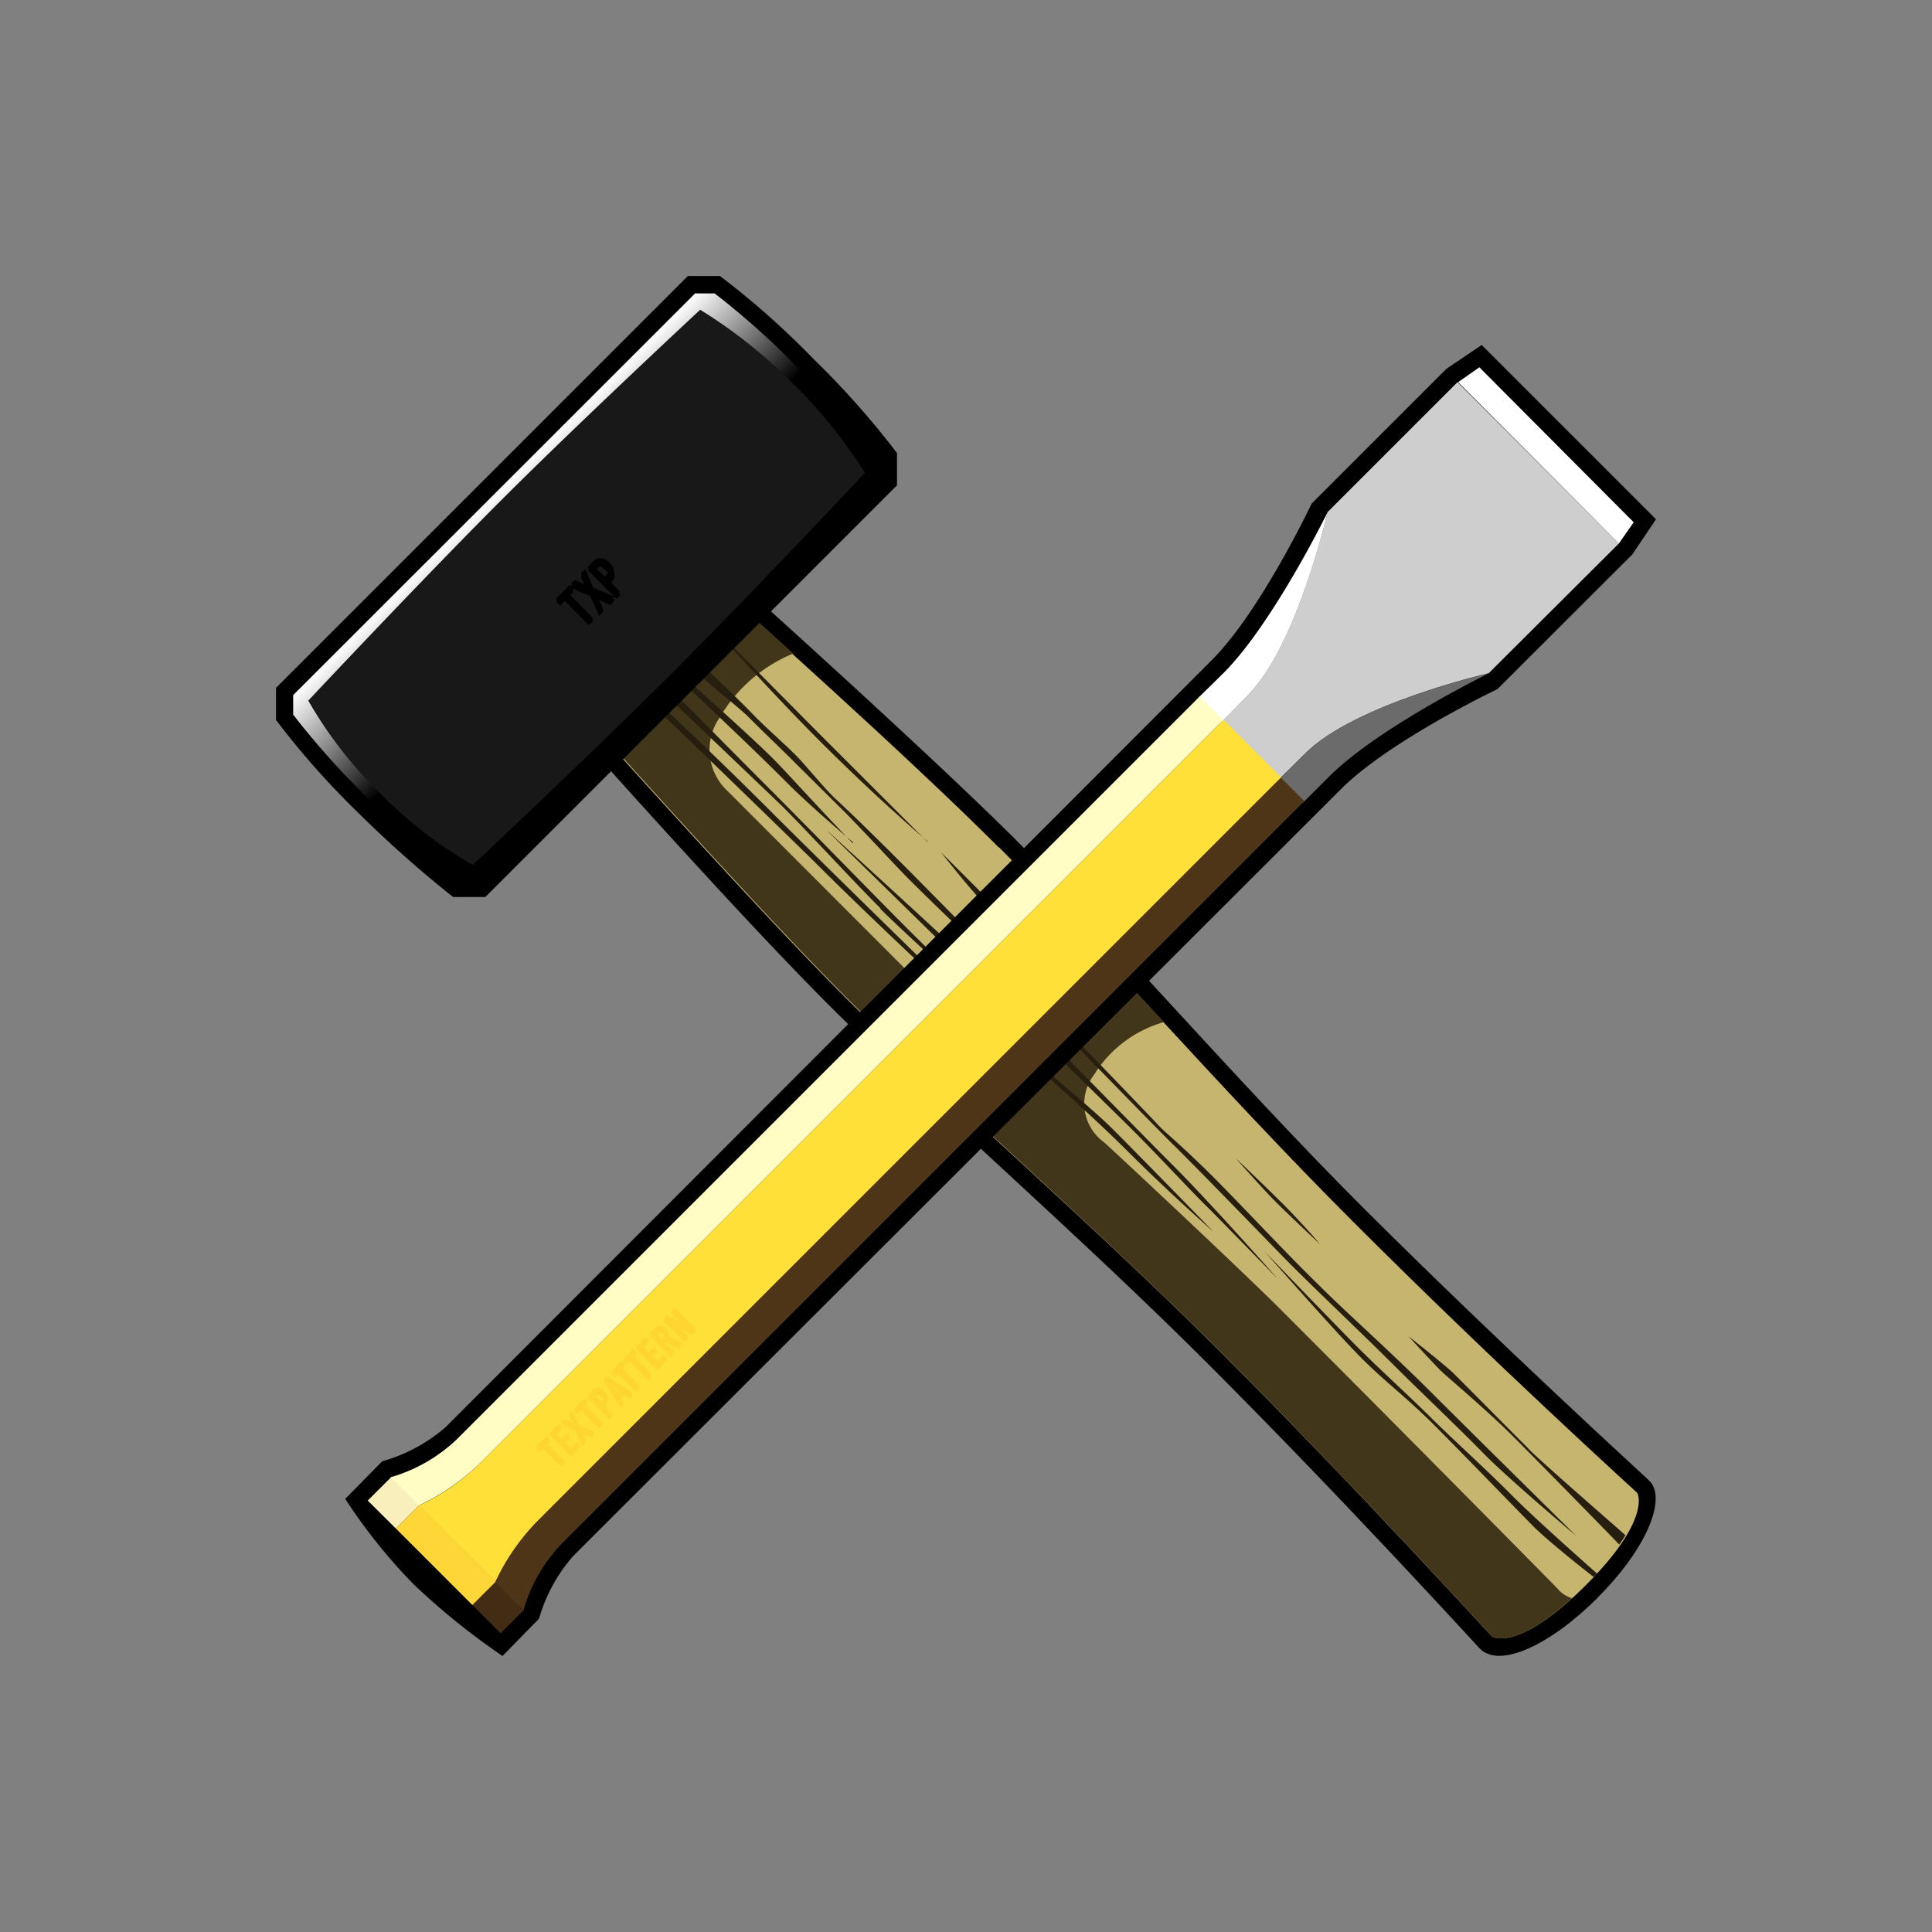 <svg xmlns="http://www.w3.org/2000/svg" width="91" height="91"><rect width="100%" height="100%" fill="#808080" stroke="none"/><defs><linearGradient id="a" x1="23.27" y1="23.7" x2="31.98" y2="32.4" gradientTransform="translate(0 -.42)" gradientUnits="userSpaceOnUse"><stop offset="0" stop-color="#fff"/><stop offset=".5"/></linearGradient></defs><path d="M75.25 75.26c-2.27 2.26-4.62 3.32-5.54 2.4-.17-.17-6.08-6.68-12.78-13.39-6.08-6.08-13.2-12.27-17.6-16.64S27.65 35.06 27.64 35.05l-.48-.55 3.54-3.85 3.79-3.48.55.48s8.2 7.35 12.59 11.69 10.55 11.52 16.63 17.6C71 63.65 77.41 69.47 77.7 69.76c.79.8-.07 3.11-2.45 5.49z"/><path d="M47.05 39.92C42.7 35.56 34.5 28.26 34.5 28.26l-3.26 3-3 3.26s7.31 8.2 11.66 12.55 11.5 10.52 17.6 16.62C64.21 70.41 70.17 77 70.28 77.08s1.36.63 4.4-2.4 2.5-4.3 2.43-4.37-6.71-6.09-13.42-12.81c-6.11-6.1-12.28-13.23-16.63-17.59z" fill="#c6b56f"/><path d="M74.05 75.28a1.41 1.41 0 0 1-.71-.48c-.31-.31-6.55-6.65-13.26-13.36C57.59 59 52.66 54.4 52 53.8a2.24 2.24 0 0 1-.46-3.19 5.7 5.7 0 0 1 3.29-2.47l-3-3.22C48.89 46.54 45.52 48.5 45 48L34.24 37.23a2.65 2.65 0 0 1-.33-3.45 7.14 7.14 0 0 1 3.46-3c-1.69-1.53-2.86-2.57-2.86-2.57l-3.26 3-3 3.26s7.31 8.2 11.65 12.55 11.5 10.57 17.61 16.67c6.7 6.72 12.67 13.31 12.77 13.39s1.19.56 3.77-1.81z" fill="#42361a"/><path d="M62.18 58.61s-.84-1-1.85-2-2.12-2.05-2.12-2.05 1.23 1.4 1.88 2.05 2.09 2 2.09 2zM46.85 42.67l-2.52-2.52s1.44 1.85 2.32 2.73 1.16.76.2-.2zm-2.17 3.79c-1.54-1.54-4-3.9-8.06-7.93q-3.13-3.14-6.39-6.16l-.19.19c1.09 1 5.74 5.5 8.29 8 2.9 2.9 7.82 7.51 9.13 8.57s3.83 3.27 5.75 5.19 3.95 3.7 3.95 3.7-3.29-3.38-4.75-4.84-5.95-5-7.73-6.77zm-1-6.81l-5.07-5.07-5.24-5.28c.62.7 3 3.35 5.12 5.48q2.51 2.52 5.22 4.87zM37.52 36l2.31 2.29c.8.81 2.5 2.64 2.92 3.06 1.68 1.68 2.83 2.72 4.81 4.71s6.87 7.06 7.85 8c1.65 1.65 3.92 4 5.08 5.19s3.78 3.67 5.11 5 3.1 3 4.27 4.2 4.37 3.89 4.37 3.89-5.07-5-6.89-6.82-4.11-3.86-5.24-5c-1.57-1.52-4.11-4.27-5.49-5.6s-1.73-1.57-2-1.86-3.06-3.2-3.8-3.94-7.21-7.32-8.41-8.52-2.45-2.42-3-2.92-1.38-1.55-1.91-2.09-1.46-1.34-2.09-2-2.25-2.18-3.27-3.2l-.35.33c1.74 1.69 2.82 2.41 3.48 3.07s1.83 1.78 2.23 2.19zm3.95 6.81c1.23 1.24 6.39 5.89 6.39 5.89s-3.53-3.36-5.31-5.15-4-4.08-6.12-6.21c-1.78-1.78-4.68-4.72-5.59-5.63l-.27.28c1.2 1.14 5.14 4.89 6.29 6 1.36 1.36 3.37 3.56 4.61 4.79zM67.63 67c-1.28-1.28-2.54-2.4-3.67-3.53s-4.38-4.51-4.38-4.51 3.32 3.78 4.54 5 2.11 1.83 3.57 3.3 3.68 3.77 4.55 4.65c.71.7 2.27 1.94 2.84 2.38 0-.06.11-.11.16-.16-.73-.64-3-2.66-4-3.67-1.24-1.25-2.33-2.22-3.61-3.46zM72 68.24l-3.49-3.51c-.48-.47-2.17-1.79-2.17-1.79s1.17 1.27 1.49 1.59 2.11 1.8 3.44 3.13c1.14 1.14 4.18 4.24 5 5.09a4.17 4.17 0 0 0 .29-.44c-.86-.76-3.9-3.4-4.58-4.08zM40.16 39.71c-1.39-1.43-3.08-3.3-3.68-3.91-1.38-1.38-4.1-3.74-5.08-4.7l-.16.15c1 1 4 3.77 5.85 5.64 1.21 1.21 3.1 2.79 3.1 2.79zM39 39.17C40.54 40.68 51.69 51.59 53.12 53s3.06 3.2 3.9 4l3.16 3.23s-3.13-3.54-4.94-5.35-6.24-6.36-8.33-8.42C45.41 45 39 39.16 39 39.16z" fill="#261e0f"/><path d="M57.13 61.76c-2.07-2.07-6.07-5.85-7.81-7.59-.28-.29-3.79-3.72-4.54-4.46s-7.21-6.61-8.4-7.81-2.54-2.82-3.05-3.32-1.46-1.63-2-2.17-1.33-1.41-2-2.07a1.91 1.91 0 0 0-.47-.38l-.08.07a2.6 2.6 0 0 0 .42.52c.69.69 1.58 1.78 2 2.19l2.56 2.52c.81.81 2.34 2.57 2.75 3 1.69 1.68 3 2.56 5 4.55l7.68 7.7c1.66 1.65 4.08 3.72 5.24 4.88s3.79 3.92 5.12 5.24 3.08 3.16 4.26 4.34 4.38 4.17 4.38 4.17c-4.88-5-4.73-5.12-6.43-6.82s-3.48-3.42-4.6-4.55zm10.81 8.68c-1.66-1.66-2.9-3-4.66-4.74s-3.74-3.6-5.28-5.15-6-5.84-6-5.84 4.41 4.63 6.1 6.3 3 3.06 5.05 5.06 5.06 5.15 6.26 6.34c1 1 3.84 3.57 3.84 3.57l.45-.37s-3.25-2.69-5.74-5.17zM34.46 38.89c1.44 1.55 10.59 10 11.9 11.39s7.21 6.9 7.21 6.9-4-4-5.88-6-9.14-8.37-11.41-10.8S30 34 30 34l-.35.28s3.36 3.09 4.8 4.64zm36.35 36.8a27.17 27.17 0 0 0-2.21-2.08 24.62 24.62 0 0 0 1.92 2.24c.4.36.86.83 1.14 1.1l.34-.16a8.87 8.87 0 0 1-1.19-1.1zM46.89 47.76l1 .92-1-.94zm4.18 4.56a1.9 1.9 0 0 1 0-.34c-1.38-1.18-3.25-2.72-4.74-4h-.19c.57.52 1 .92 1.32 1.16.86.7 2.23 1.88 3.62 3.15zm.26-1.32l-3.52-3.59a1.94 1.94 0 0 1-.3.13l3.73 3.67.09-.2zM35.78 31.71l-2.41-2.41c.35.38 1.22 1.35 2.29 2.51l.13-.11zm16 18.46l-1-1.05L48.67 47l-.14.06 3.2 3.29.1-.14zM33.6 34.49l-2.73-2.76-.24.31 2.89 2.75c0-.1 0-.2.08-.3zm1-1.69l-2.45-2.39-.34.31c1.11 1.09 2 1.77 2.6 2.3l.19-.23zm-1.18 2.59c-1.48-1.43-2.59-2.46-3.11-3l-.16.22 3.31 3.19a2.28 2.28 0 0 1 0-.45zm.48-1.61c0-.08.1-.17.15-.25-1.07-1-2.12-1.91-2.65-2.43l-.11.1-.07.08c.51.5 1.53 1.46 2.66 2.54z" fill="none"/><path d="M33.91 13a38.83 38.83 0 0 1 4.42 3.92 39.94 39.94 0 0 1 3.92 4.42v1.52L22.86 42.25h-1.52a54.76 54.76 0 0 1-4.42-3.92A38.6 38.6 0 0 1 13 33.91V32.4L32.4 13z"/><path d="M33.66 13.82h-.92L13.81 32.74v.92a37.14 37.14 0 0 0 3.68 4.09 36.56 36.56 0 0 0 4.11 3.69h.91l18.93-18.92v-.92a37.25 37.25 0 0 0-3.69-4.1 37.14 37.14 0 0 0-4.09-3.68z" fill="none"/><path d="M33.66 13.82h-.92L13.81 32.74v.92a37.14 37.14 0 0 0 3.68 4.09 36.56 36.56 0 0 0 4.11 3.69h.91l18.93-18.92v-.92a37.25 37.25 0 0 0-3.69-4.1 37.14 37.14 0 0 0-4.09-3.68z" fill="url(#a)"/><path d="M40.74 22.27s-5.31 5.66-9.06 9.41-9.41 9.06-9.41 9.06a20.06 20.06 0 0 1-4.37-3.38A20 20 0 0 1 14.52 33s5.31-5.66 9.06-9.41 9.4-9 9.4-9a23.35 23.35 0 0 1 4.3 3.41 23.13 23.13 0 0 1 3.46 4.27z" fill="#181818"/><path d="M22.27 40.74a20.06 20.06 0 0 1-4.37-3.38A20 20 0 0 1 14.52 33l-.7-.25v.91a35.78 35.78 0 0 0 3.68 4.11 38.36 38.36 0 0 0 4.11 3.68h.91zm19.17-18.22v-.92a37.25 37.25 0 0 0-3.69-4.1 36.44 36.44 0 0 0-4.1-3.68h-.91l.24.7a23 23 0 0 1 4.3 3.48 23.67 23.67 0 0 1 3.46 4.29l.7.25z" fill="none"/><path d="M26.6 28.31l-.22.22-.18-.18.63-.63.18.18-.22.22 1.14 1.14-.19.19-1.14-1.14zm1.15-.25l-.87-.38.2-.2.53.25-.25-.54.2-.2.39.88 1 .42-.2.21-.62-.29.29.61-.2.2-.43-1zm-.08-1.18l.33-.28a.46.46 0 0 1 .34-.16c.13 0 .24.07.39.23a.58.58 0 0 1 .21.32.4.4 0 0 1-.13.41l-.09.1.51.52-.19.19-1.32-1.32zm.82.43l.1-.08c.15-.16.06-.25-.08-.38s-.22-.23-.38-.08l-.09.1.45.45z"/><path d="M26.6 28.15l-.22.22-.18-.18.63-.63.18.18-.22.22 1.14 1.15-.19.19zm1.15-.25l-.87-.38.2-.2.53.25-.25-.57.21-.2.37.88 1 .42-.2.2-.64-.3.28.61-.2.2-.42-1zm-.08-1.19l.29-.28a.45.45 0 0 1 .34-.15.6.6 0 0 1 .4.22.72.72 0 0 1 .21.33.43.43 0 0 1-.14.41l-.09.09.51.52L29 28zm.82.45l.09-.1c.16-.15.07-.24-.07-.38s-.23-.23-.38-.07l-.13.09z"/><path d="M26.6 28.23l-.22.22-.18-.18.63-.63.18.18-.22.22 1.14 1.15-.19.18-1.14-1.13zm1.16-.23l-.88-.38.2-.2.54.25-.25-.54.2-.21.38.89 1 .42-.2.2-.62-.28.29.61-.2.2zm-.08-1.18l.28-.28a.46.46 0 0 1 .34-.16c.13 0 .24.07.4.23a.64.64 0 0 1 .21.32.4.4 0 0 1-.14.41l-.09.1.51.51-.19.19-1.32-1.34zm.82.44l.09-.09c.15-.16.06-.25-.08-.38s-.22-.23-.38-.08l-.09.1zM19.46 74.6a26.34 26.34 0 0 1-3.2-4L18 68.83a7.73 7.73 0 0 0 3-1.62l36.08-36.12c2.3-2.3 4.7-7.37 4.7-7.37l6.35-6.35 1.66-1.12L78 24.46l-1.12 1.66-6.35 6.34s-5.07 2.41-7.37 4.71L27 73.29a7.65 7.65 0 0 0-1.61 2.95L23.67 78a32.8 32.8 0 0 1-4.21-3.4z"/><path d="M68.65 18l-6.12 6.12s-1.45 6.32-3.77 8.65L57.53 34l2.71 2.71 1.24-1.22c2.32-2.33 8.64-3.78 8.64-3.78l6.13-6.11-7.6-7.6z" fill="#cfcece"/><path d="M60.25 36.71l1.11 1.11 1.23-1.23c2.32-2.33 7.54-4.88 7.54-4.88s-6.32 1.45-8.65 3.77z" fill="#6b6b6b"/><path d="M56.43 32.88L57.54 34l1.22-1.23c2.33-2.33 3.77-8.64 3.77-8.64s-2.55 5.2-4.87 7.54z" fill="#fff"/><path d="M57.62 33.91l-35 35a10.26 10.26 0 0 1-2.88 2l3.61 3.6a10.23 10.23 0 0 1 2-2.88l35-35-2.71-2.72z" fill="#ffe038"/><path d="M17.32 70.67A30.44 30.44 0 0 0 20 74a38.11 38.11 0 0 0 3.54 2.91l-6.26-6.26z"/><path d="M76.25 25.6l.7-1-7.27-7.3-1 .7" fill="#fff"/><path d="M25.57 68.09l-.17.17-.13-.14.47-.47.14.13-.17.17.87.87-.15.14-.87-.86zm.32-.59l.43-.43.13.13-.28.29.29.29.25-.25.13.13-.24.25.29.3.29-.29.14.15-.43.42-1-1zm1.22-.27l-.67-.23.15-.15.41.15-.19-.41.15-.16.28.68.74.32-.16.15-.46-.21.22.46-.16.15-.33-.73zm.25-.94l-.16.18-.14-.14.48-.47.13.13-.16.17.86.86-.14.15-.87-.87zm.32-.59l.22-.21a.34.34 0 0 1 .26-.12c.1 0 .18 0 .3.17a.49.49 0 0 1 .16.24.35.35 0 0 1-.11.32l-.07.07.39.39-.14.15-1-1zm.63.33l.07-.07c.12-.11.05-.19-.05-.28s-.17-.18-.28-.06l-.08.07zm.14-1.1l.12-.11 1.23.78-.14.14-.27-.17-.19.19.17.26-.15.15-.78-1.24zm.35.23l.29.44.14-.15-.43-.29zm.3-.6l-.16.16-.14-.13.48-.48.13.14-.16.16.87.87-.14.14-.88-.86zm.56-.56l-.17.17-.13-.17.47-.47.13.13-.16.17.86.87-.14.14zm.32-.6l.43-.42.13.13-.29.29.3.29.25-.24.13.13-.25.25.3.29.28-.29.15.15-.44.43-1-1zm.61-.6l.23-.23a.35.35 0 0 1 .55 0 .37.37 0 0 1 .13.38l.61.3-.15.16-.57-.29-.08.08.43.44-.15.14-1-1zm.59.3l.08-.08c.1-.1.06-.17 0-.27s-.18-.15-.29 0l-.08.08.32.31zm.09-1l.14-.14.82.39-.61-.61.15-.14 1 1-.13.14-.83-.39.6.61-.14.14-1-1z" fill="#ffd531"/><path d="M25.57 68.22l-.17.17-.13-.13.47-.48.14.14-.17.16.87.87-.15.14-.87-.86zm.32-.59l.43-.44.13.14-.28.29.29.29.25-.25.13.13-.24.21.29.3.29-.29.14.15-.43.42-1-1zm1.22-.26l-.67-.29.16-.15.4.19-.19-.42.15-.15.29.67.73.32-.14.16-.47-.21.22.46-.16.16-.33-.74zm.25-.94l-.16.16-.14-.13.48-.47.13.13-.16.17.86.86-.14.15-.87-.87zm.32-.59l.22-.22a.34.34 0 0 1 .26-.12c.1 0 .18 0 .3.17a.47.47 0 0 1 .16.25.3.3 0 0 1-.11.31l-.07.07.4.39-.15.15-1-1zm.63.32l.07-.07c.12-.11.05-.19-.05-.28s-.17-.17-.28-.06l-.08.08zm.14-1.1l.12-.11 1.23.78-.14.14-.27-.17-.19.2.17.26-.14.14-.78-1.23zm.35.23l.29.44.14-.15-.43-.29zm.3-.6l-.16.16-.14-.14.48-.47.13.13-.16.17.87.87-.15.14-.87-.86zm.56-.56l-.17.17-.13-.13.47-.48.13.14-.16.17.87.87-.15.14zm.32-.59l.43-.43.13.13-.28.28.29.3.25-.25.13.13-.25.25.29.3.29-.29.14.15-.43.43-1-1zm.61-.61l.23-.23c.17-.17.36-.16.55 0a.34.34 0 0 1 .12.38l.62.3-.15.15-.57-.29-.08.08.43.43-.15.15-1-1zm.59.3l.08-.08c.1-.1.06-.17 0-.27s-.17-.14-.28 0l-.08.08zm.08-1l.14-.14.82.38-.6-.6.14-.14 1 1-.13.14-.83-.38.6.6-.14.14-1-1z" fill="#ffd531"/><path d="M25.57 68.16l-.17.16-.14-.13.48-.48.13.14-.16.17.87.87-.15.14-.87-.86zm.32-.6l.43-.43.13.13-.28.29.29.3.25-.25.13.14-.24.26.29.29.29-.29.14.15-.42.43-1-1zm1.22-.26l-.67-.3.16-.15.4.19-.19-.41.15-.15.29.67.73.32-.15.15-.47-.21.22.46-.16.15-.33-.73zm.25-.94l-.16.17-.14-.13.48-.48.13.13-.17.17.87.87-.14.14-.87-.87zm.32-.59l.22-.21a.34.34 0 0 1 .26-.12c.1 0 .18 0 .3.17a.49.49 0 0 1 .16.24.31.31 0 0 1-.11.32l-.06.07.39.39-.14.14-1-1zm.63.33l.07-.07c.12-.12.05-.19-.05-.28s-.17-.18-.28-.06l-.08.07zm.14-1.1l.12-.12 1.23.78-.14.14-.27-.17-.19.19.17.26-.15.14-.77-1.22zm.35.23l.29.44.14-.15zm.3-.61l-.16.16-.14-.13.48-.48.13.13-.16.17.86.86-.14.15-.87-.87zm.56-.56l-.17.17-.13-.14.47-.48.13.14-.16.16.87.87-.15.14-.86-.86zm.32-.59l.43-.43.13.13-.28.29.29.29.25-.25.13.14-.25.25.3.29.28-.28.15.14-.43.44-1-1zm.61-.61l.23-.23c.17-.17.36-.15.55 0a.36.36 0 0 1 .13.38l.61.3-.15.15-.56-.29-.09.09.43.42-.15.15-1-1zm.59.31l.08-.09c.1-.1.06-.17 0-.27s-.18-.14-.29 0l-.08.08.32.31zm.09-1l.14-.14.82.39-.61-.61.15-.14 1 1-.13.14-.82-.38.6.6-.15.15z" fill="#ffd531"/><path d="M22.25 75.6l1.11-1.11 1.33 1.33-1.11 1.11z" fill="#432c14"/><path d="M18.65 72l-1.33-1.32 1.11-1.11 1.33 1.32z" fill="#f9efbd"/><path d="M23.36 74.49l-1.11 1.11-3.6-3.6 1.11-1.11z" fill="#ffd637"/><path d="M61.44 37.74l-1.11-1.11-35 35a10.26 10.26 0 0 0-2 2.88l1.33 1.33a7.47 7.47 0 0 1 1.78-3.11l35-35z" fill="#4e3517"/><path d="M56.51 32.8l-35 35a7.54 7.54 0 0 1-3.11 1.78l1.33 1.33a10.52 10.52 0 0 0 2.89-2l35-35-1.11-1.11z" fill="#fffcc4"/></svg>